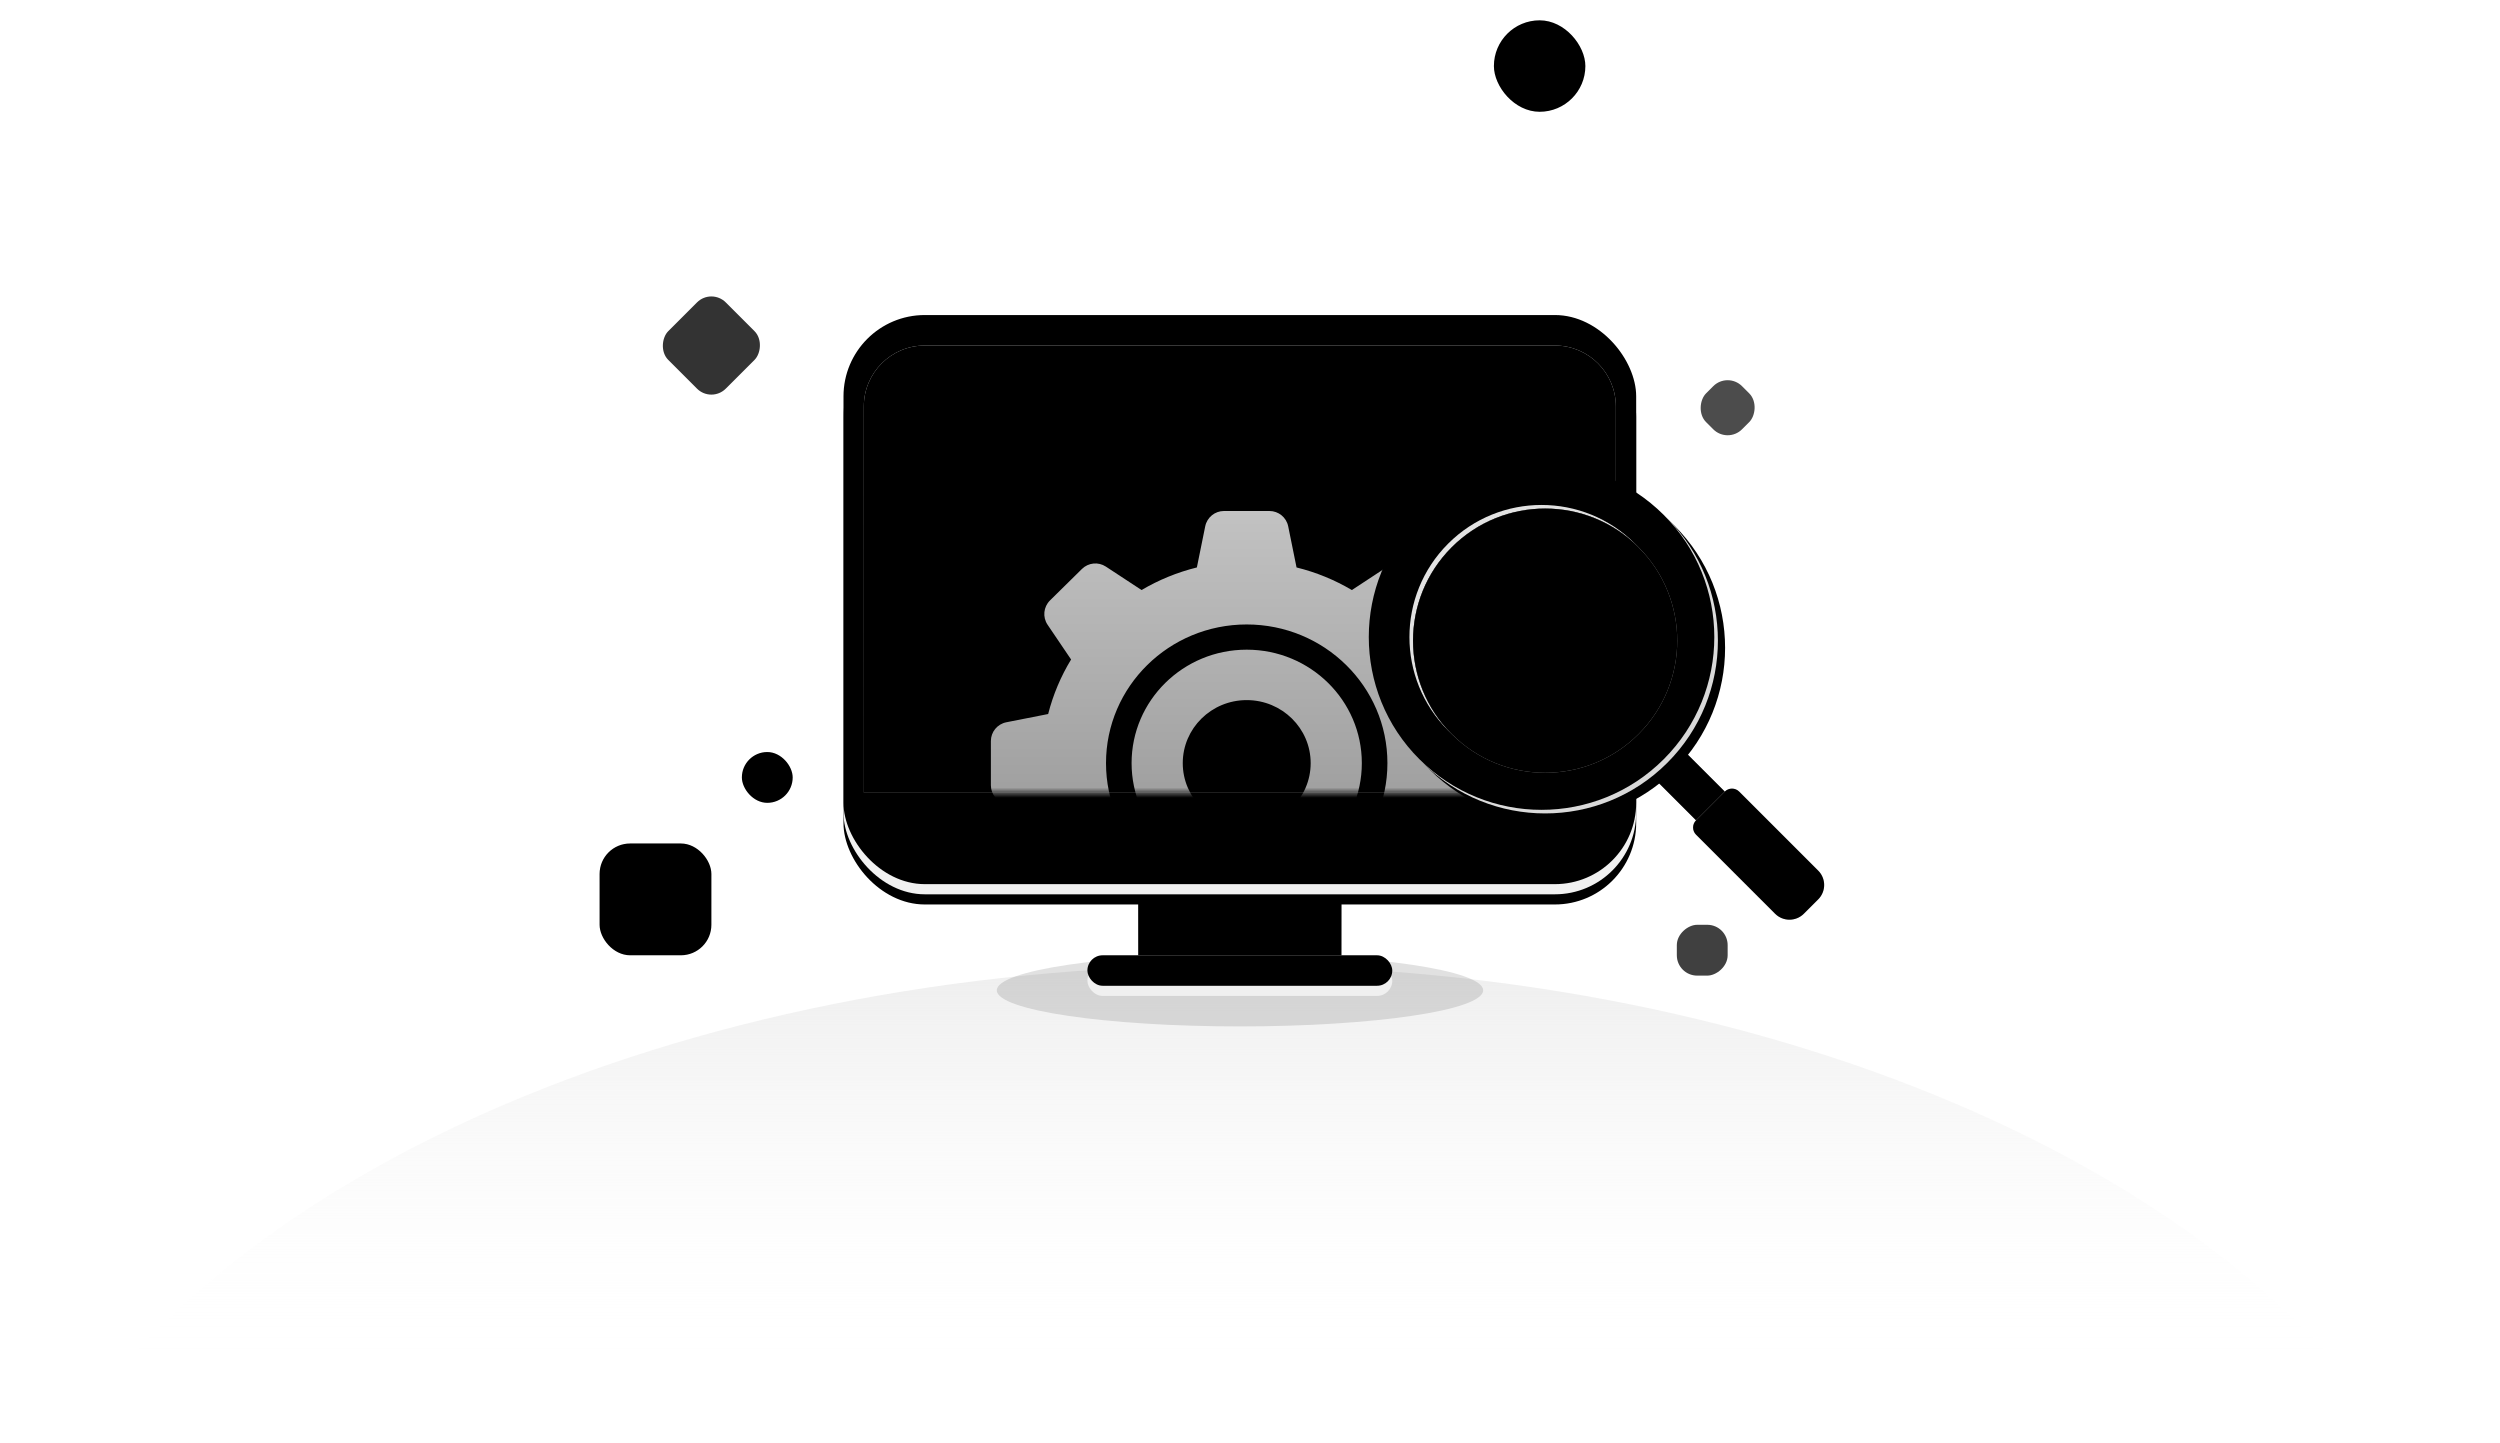 <?xml version="1.0" encoding="UTF-8"?>
<svg width="246px" height="142px" viewBox="0 0 246 142" version="1.1" xmlns="http://www.w3.org/2000/svg" xmlns:xlink="http://www.w3.org/1999/xlink">
    <title>picture/updating-light</title>
    <defs>
        <linearGradient x1="50%" y1="0%" x2="50%" y2="76.664%" id="linearGradient-1">
            <stop stop-color="#EEEEEE" offset="0%"></stop>
            <stop stop-color="#FFFFFF" stop-opacity="0" offset="100%"></stop>
        </linearGradient>
        <linearGradient x1="50%" y1="0%" x2="50%" y2="100%" id="linearGradient-2">
            <stop stop-color="#000000" stop-opacity="0.05" offset="0%"></stop>
            <stop stop-color="#000000" stop-opacity="0.02" offset="100%"></stop>
        </linearGradient>
        <rect id="path-3" x="7" y="28" width="8" height="8" rx="2"></rect>
        <filter x="-25.0%" y="-25.0%" width="150.0%" height="150.0%" filterUnits="objectBoundingBox" id="filter-4">
            <feGaussianBlur stdDeviation="1.5" in="SourceAlpha" result="shadowBlurInner1"></feGaussianBlur>
            <feOffset dx="0" dy="1" in="shadowBlurInner1" result="shadowOffsetInner1"></feOffset>
            <feComposite in="shadowOffsetInner1" in2="SourceAlpha" operator="arithmetic" k2="-1" k3="1" result="shadowInnerInner1"></feComposite>
            <feColorMatrix values="0 0 0 0 1   0 0 0 0 1   0 0 0 0 1  0 0 0 0.1 0" type="matrix" in="shadowInnerInner1" result="shadowMatrixInner1"></feColorMatrix>
            <feGaussianBlur stdDeviation="1.5" in="SourceAlpha" result="shadowBlurInner2"></feGaussianBlur>
            <feOffset dx="0" dy="-1" in="shadowBlurInner2" result="shadowOffsetInner2"></feOffset>
            <feComposite in="shadowOffsetInner2" in2="SourceAlpha" operator="arithmetic" k2="-1" k3="1" result="shadowInnerInner2"></feComposite>
            <feColorMatrix values="0 0 0 0 0   0 0 0 0 0   0 0 0 0 0  0 0 0 0.1 0" type="matrix" in="shadowInnerInner2" result="shadowMatrixInner2"></feColorMatrix>
            <feMerge>
                <feMergeNode in="shadowMatrixInner1"></feMergeNode>
                <feMergeNode in="shadowMatrixInner2"></feMergeNode>
            </feMerge>
        </filter>
        <rect id="path-5" x="108.5" y="35.621" width="5" height="5" rx="2"></rect>
        <filter x="-40.0%" y="-40.0%" width="180.0%" height="180.0%" filterUnits="objectBoundingBox" id="filter-6">
            <feGaussianBlur stdDeviation="1.5" in="SourceAlpha" result="shadowBlurInner1"></feGaussianBlur>
            <feOffset dx="0" dy="1" in="shadowBlurInner1" result="shadowOffsetInner1"></feOffset>
            <feComposite in="shadowOffsetInner1" in2="SourceAlpha" operator="arithmetic" k2="-1" k3="1" result="shadowInnerInner1"></feComposite>
            <feColorMatrix values="0 0 0 0 1   0 0 0 0 1   0 0 0 0 1  0 0 0 0.1 0" type="matrix" in="shadowInnerInner1" result="shadowMatrixInner1"></feColorMatrix>
            <feGaussianBlur stdDeviation="1.5" in="SourceAlpha" result="shadowBlurInner2"></feGaussianBlur>
            <feOffset dx="0" dy="-1" in="shadowBlurInner2" result="shadowOffsetInner2"></feOffset>
            <feComposite in="shadowOffsetInner2" in2="SourceAlpha" operator="arithmetic" k2="-1" k3="1" result="shadowInnerInner2"></feComposite>
            <feColorMatrix values="0 0 0 0 0   0 0 0 0 0   0 0 0 0 0  0 0 0 0.1 0" type="matrix" in="shadowInnerInner2" result="shadowMatrixInner2"></feColorMatrix>
            <feMerge>
                <feMergeNode in="shadowMatrixInner1"></feMergeNode>
                <feMergeNode in="shadowMatrixInner2"></feMergeNode>
            </feMerge>
        </filter>
        <rect id="path-7" x="106" y="89" width="5" height="5" rx="2"></rect>
        <filter x="-40.0%" y="-40.0%" width="180.0%" height="180.0%" filterUnits="objectBoundingBox" id="filter-8">
            <feGaussianBlur stdDeviation="1.5" in="SourceAlpha" result="shadowBlurInner1"></feGaussianBlur>
            <feOffset dx="0" dy="1" in="shadowBlurInner1" result="shadowOffsetInner1"></feOffset>
            <feComposite in="shadowOffsetInner1" in2="SourceAlpha" operator="arithmetic" k2="-1" k3="1" result="shadowInnerInner1"></feComposite>
            <feColorMatrix values="0 0 0 0 1   0 0 0 0 1   0 0 0 0 1  0 0 0 0.1 0" type="matrix" in="shadowInnerInner1" result="shadowMatrixInner1"></feColorMatrix>
            <feGaussianBlur stdDeviation="1.5" in="SourceAlpha" result="shadowBlurInner2"></feGaussianBlur>
            <feOffset dx="0" dy="-1" in="shadowBlurInner2" result="shadowOffsetInner2"></feOffset>
            <feComposite in="shadowOffsetInner2" in2="SourceAlpha" operator="arithmetic" k2="-1" k3="1" result="shadowInnerInner2"></feComposite>
            <feColorMatrix values="0 0 0 0 0   0 0 0 0 0   0 0 0 0 0  0 0 0 0.1 0" type="matrix" in="shadowInnerInner2" result="shadowMatrixInner2"></feColorMatrix>
            <feMerge>
                <feMergeNode in="shadowMatrixInner1"></feMergeNode>
                <feMergeNode in="shadowMatrixInner2"></feMergeNode>
            </feMerge>
        </filter>
        <rect id="path-9" x="88" y="0" width="9" height="9" rx="4.5"></rect>
        <filter x="-22.2%" y="-22.2%" width="144.4%" height="144.4%" filterUnits="objectBoundingBox" id="filter-10">
            <feGaussianBlur stdDeviation="1.5" in="SourceAlpha" result="shadowBlurInner1"></feGaussianBlur>
            <feOffset dx="0" dy="1" in="shadowBlurInner1" result="shadowOffsetInner1"></feOffset>
            <feComposite in="shadowOffsetInner1" in2="SourceAlpha" operator="arithmetic" k2="-1" k3="1" result="shadowInnerInner1"></feComposite>
            <feColorMatrix values="0 0 0 0 1   0 0 0 0 1   0 0 0 0 1  0 0 0 0.1 0" type="matrix" in="shadowInnerInner1" result="shadowMatrixInner1"></feColorMatrix>
            <feGaussianBlur stdDeviation="1.5" in="SourceAlpha" result="shadowBlurInner2"></feGaussianBlur>
            <feOffset dx="0" dy="-1" in="shadowBlurInner2" result="shadowOffsetInner2"></feOffset>
            <feComposite in="shadowOffsetInner2" in2="SourceAlpha" operator="arithmetic" k2="-1" k3="1" result="shadowInnerInner2"></feComposite>
            <feColorMatrix values="0 0 0 0 0   0 0 0 0 0   0 0 0 0 0  0 0 0 0.1 0" type="matrix" in="shadowInnerInner2" result="shadowMatrixInner2"></feColorMatrix>
            <feMerge>
                <feMergeNode in="shadowMatrixInner1"></feMergeNode>
                <feMergeNode in="shadowMatrixInner2"></feMergeNode>
            </feMerge>
        </filter>
        <rect id="path-11" x="14" y="72" width="5" height="5" rx="2.5"></rect>
        <filter x="-40.0%" y="-40.0%" width="180.0%" height="180.0%" filterUnits="objectBoundingBox" id="filter-12">
            <feGaussianBlur stdDeviation="1.5" in="SourceAlpha" result="shadowBlurInner1"></feGaussianBlur>
            <feOffset dx="0" dy="1" in="shadowBlurInner1" result="shadowOffsetInner1"></feOffset>
            <feComposite in="shadowOffsetInner1" in2="SourceAlpha" operator="arithmetic" k2="-1" k3="1" result="shadowInnerInner1"></feComposite>
            <feColorMatrix values="0 0 0 0 1   0 0 0 0 1   0 0 0 0 1  0 0 0 0.1 0" type="matrix" in="shadowInnerInner1" result="shadowMatrixInner1"></feColorMatrix>
            <feGaussianBlur stdDeviation="1.5" in="SourceAlpha" result="shadowBlurInner2"></feGaussianBlur>
            <feOffset dx="0" dy="-1" in="shadowBlurInner2" result="shadowOffsetInner2"></feOffset>
            <feComposite in="shadowOffsetInner2" in2="SourceAlpha" operator="arithmetic" k2="-1" k3="1" result="shadowInnerInner2"></feComposite>
            <feColorMatrix values="0 0 0 0 0   0 0 0 0 0   0 0 0 0 0  0 0 0 0.1 0" type="matrix" in="shadowInnerInner2" result="shadowMatrixInner2"></feColorMatrix>
            <feMerge>
                <feMergeNode in="shadowMatrixInner1"></feMergeNode>
                <feMergeNode in="shadowMatrixInner2"></feMergeNode>
            </feMerge>
        </filter>
        <linearGradient x1="50%" y1="0%" x2="50%" y2="100%" id="linearGradient-13">
            <stop stop-color="#000000" stop-opacity="0.1" offset="0%"></stop>
            <stop stop-color="#000000" stop-opacity="0.02" offset="100%"></stop>
        </linearGradient>
        <rect id="path-14" x="0" y="81" width="11" height="11" rx="3"></rect>
        <filter x="-18.2%" y="-18.2%" width="136.4%" height="136.4%" filterUnits="objectBoundingBox" id="filter-15">
            <feGaussianBlur stdDeviation="1.5" in="SourceAlpha" result="shadowBlurInner1"></feGaussianBlur>
            <feOffset dx="0" dy="1" in="shadowBlurInner1" result="shadowOffsetInner1"></feOffset>
            <feComposite in="shadowOffsetInner1" in2="SourceAlpha" operator="arithmetic" k2="-1" k3="1" result="shadowInnerInner1"></feComposite>
            <feColorMatrix values="0 0 0 0 1   0 0 0 0 1   0 0 0 0 1  0 0 0 0.1 0" type="matrix" in="shadowInnerInner1" result="shadowMatrixInner1"></feColorMatrix>
            <feGaussianBlur stdDeviation="1.5" in="SourceAlpha" result="shadowBlurInner2"></feGaussianBlur>
            <feOffset dx="0" dy="-1" in="shadowBlurInner2" result="shadowOffsetInner2"></feOffset>
            <feComposite in="shadowOffsetInner2" in2="SourceAlpha" operator="arithmetic" k2="-1" k3="1" result="shadowInnerInner2"></feComposite>
            <feColorMatrix values="0 0 0 0 0   0 0 0 0 0   0 0 0 0 0  0 0 0 0.1 0" type="matrix" in="shadowInnerInner2" result="shadowMatrixInner2"></feColorMatrix>
            <feMerge>
                <feMergeNode in="shadowMatrixInner1"></feMergeNode>
                <feMergeNode in="shadowMatrixInner2"></feMergeNode>
            </feMerge>
        </filter>
        <filter x="-23.3%" y="-157.2%" width="146.7%" height="414.4%" filterUnits="objectBoundingBox" id="filter-16">
            <feGaussianBlur stdDeviation="3.724" in="SourceGraphic"></feGaussianBlur>
        </filter>
        <linearGradient x1="50%" y1="0%" x2="50%" y2="100%" id="linearGradient-17">
            <stop stop-color="#A2A2A2" offset="0%"></stop>
            <stop stop-color="#ECECEC" offset="100%"></stop>
        </linearGradient>
        <polygon id="path-18" points="29 55 49 55 49 63 29 63"></polygon>
        <filter x="-7.5%" y="-18.8%" width="115.0%" height="137.5%" filterUnits="objectBoundingBox" id="filter-19">
            <feGaussianBlur stdDeviation="1" in="SourceAlpha" result="shadowBlurInner1"></feGaussianBlur>
            <feOffset dx="0" dy="-1" in="shadowBlurInner1" result="shadowOffsetInner1"></feOffset>
            <feComposite in="shadowOffsetInner1" in2="SourceAlpha" operator="arithmetic" k2="-1" k3="1" result="shadowInnerInner1"></feComposite>
            <feColorMatrix values="0 0 0 0 0   0 0 0 0 0   0 0 0 0 0  0 0 0 0.18 0" type="matrix" in="shadowInnerInner1"></feColorMatrix>
        </filter>
        <rect id="path-20" x="24" y="63" width="30" height="3" rx="1.5"></rect>
        <filter x="-5.0%" y="-50.0%" width="110.0%" height="200.0%" filterUnits="objectBoundingBox" id="filter-21">
            <feGaussianBlur stdDeviation="1" in="SourceAlpha" result="shadowBlurInner1"></feGaussianBlur>
            <feOffset dx="0" dy="-1" in="shadowBlurInner1" result="shadowOffsetInner1"></feOffset>
            <feComposite in="shadowOffsetInner1" in2="SourceAlpha" operator="arithmetic" k2="-1" k3="1" result="shadowInnerInner1"></feComposite>
            <feColorMatrix values="0 0 0 0 0   0 0 0 0 0   0 0 0 0 0  0 0 0 0.3 0" type="matrix" in="shadowInnerInner1"></feColorMatrix>
        </filter>
        <linearGradient x1="50%" y1="0%" x2="50%" y2="91.274%" id="linearGradient-22">
            <stop stop-color="#F4F4F4" offset="0%"></stop>
            <stop stop-color="#F1F1F1" offset="100%"></stop>
        </linearGradient>
        <rect id="path-23" x="0" y="0" width="78" height="56" rx="8"></rect>
        <filter x="-6.4%" y="-7.1%" width="112.8%" height="117.9%" filterUnits="objectBoundingBox" id="filter-24">
            <feOffset dx="0" dy="1" in="SourceAlpha" result="shadowOffsetOuter1"></feOffset>
            <feGaussianBlur stdDeviation="1.5" in="shadowOffsetOuter1" result="shadowBlurOuter1"></feGaussianBlur>
            <feColorMatrix values="0 0 0 0 0   0 0 0 0 0   0 0 0 0 0  0 0 0 0.1 0" type="matrix" in="shadowBlurOuter1"></feColorMatrix>
        </filter>
        <filter x="-5.8%" y="-6.2%" width="111.5%" height="116.1%" filterUnits="objectBoundingBox" id="filter-25">
            <feGaussianBlur stdDeviation="1" in="SourceAlpha" result="shadowBlurInner1"></feGaussianBlur>
            <feOffset dx="0" dy="-1" in="shadowBlurInner1" result="shadowOffsetInner1"></feOffset>
            <feComposite in="shadowOffsetInner1" in2="SourceAlpha" operator="arithmetic" k2="-1" k3="1" result="shadowInnerInner1"></feComposite>
            <feColorMatrix values="0 0 0 0 0   0 0 0 0 0   0 0 0 0 0  0 0 0 0.2 0" type="matrix" in="shadowInnerInner1"></feColorMatrix>
        </filter>
        <linearGradient x1="50%" y1="0%" x2="50%" y2="97.781%" id="linearGradient-26">
            <stop stop-color="#DEDEDE" offset="0%"></stop>
            <stop stop-color="#858585" offset="100%"></stop>
        </linearGradient>
        <path d="M8,2 L70,2 C73.314,2 76,4.686 76,8 L76,46 L76,46 L2,46 L2,8 C2,4.686 4.686,2 8,2 Z" id="path-27"></path>
        <filter x="-4.7%" y="-8.0%" width="109.5%" height="115.9%" filterUnits="objectBoundingBox" id="filter-29">
            <feGaussianBlur stdDeviation="3.5" in="SourceAlpha" result="shadowBlurInner1"></feGaussianBlur>
            <feOffset dx="0" dy="0" in="shadowBlurInner1" result="shadowOffsetInner1"></feOffset>
            <feComposite in="shadowOffsetInner1" in2="SourceAlpha" operator="arithmetic" k2="-1" k3="1" result="shadowInnerInner1"></feComposite>
            <feColorMatrix values="0 0 0 0 0   0 0 0 0 0   0 0 0 0 0  0 0 0 0.2 0" type="matrix" in="shadowInnerInner1"></feColorMatrix>
        </filter>
        <linearGradient x1="50%" y1="0%" x2="50%" y2="107.467%" id="linearGradient-30">
            <stop stop-color="#C2C2C2" offset="0%"></stop>
            <stop stop-color="#818181" offset="100%"></stop>
        </linearGradient>
        <path d="M19,33.884 L19,40 L15,40 L15,33.884 C15.656,33.96 16.323,34 17,34 C17.676,34 18.344,33.96 19,33.884 Z" id="path-31"></path>
        <filter x="-37.5%" y="-24.5%" width="175.0%" height="149.0%" filterUnits="objectBoundingBox" id="filter-32">
            <feGaussianBlur stdDeviation="1" in="SourceAlpha" result="shadowBlurInner1"></feGaussianBlur>
            <feOffset dx="0" dy="1" in="shadowBlurInner1" result="shadowOffsetInner1"></feOffset>
            <feComposite in="shadowOffsetInner1" in2="SourceAlpha" operator="arithmetic" k2="-1" k3="1" result="shadowInnerInner1"></feComposite>
            <feColorMatrix values="0 0 0 0 0   0 0 0 0 0   0 0 0 0 0  0 0 0 0.2 0" type="matrix" in="shadowInnerInner1" result="shadowMatrixInner1"></feColorMatrix>
            <feGaussianBlur stdDeviation="1" in="SourceAlpha" result="shadowBlurInner2"></feGaussianBlur>
            <feOffset dx="0" dy="-1" in="shadowBlurInner2" result="shadowOffsetInner2"></feOffset>
            <feComposite in="shadowOffsetInner2" in2="SourceAlpha" operator="arithmetic" k2="-1" k3="1" result="shadowInnerInner2"></feComposite>
            <feColorMatrix values="0 0 0 0 0   0 0 0 0 0   0 0 0 0 0  0 0 0 0.2 0" type="matrix" in="shadowInnerInner2" result="shadowMatrixInner2"></feColorMatrix>
            <feMerge>
                <feMergeNode in="shadowMatrixInner1"></feMergeNode>
                <feMergeNode in="shadowMatrixInner2"></feMergeNode>
            </feMerge>
        </filter>
        <path d="M15,40 L19,40 C19.552,40 20,40.448 20,41 L20,52 C20,53.105 19.105,54 18,54 L16,54 C14.895,54 14,53.105 14,52 L14,41 C14,40.448 14.448,40 15,40 Z" id="path-33"></path>
        <filter x="-25.0%" y="-10.7%" width="150.0%" height="121.4%" filterUnits="objectBoundingBox" id="filter-34">
            <feGaussianBlur stdDeviation="0.5" in="SourceAlpha" result="shadowBlurInner1"></feGaussianBlur>
            <feOffset dx="0" dy="1" in="shadowBlurInner1" result="shadowOffsetInner1"></feOffset>
            <feComposite in="shadowOffsetInner1" in2="SourceAlpha" operator="arithmetic" k2="-1" k3="1" result="shadowInnerInner1"></feComposite>
            <feColorMatrix values="0 0 0 0 1   0 0 0 0 1   0 0 0 0 1  0 0 0 0.1 0" type="matrix" in="shadowInnerInner1" result="shadowMatrixInner1"></feColorMatrix>
            <feGaussianBlur stdDeviation="1" in="SourceAlpha" result="shadowBlurInner2"></feGaussianBlur>
            <feOffset dx="0" dy="-1" in="shadowBlurInner2" result="shadowOffsetInner2"></feOffset>
            <feComposite in="shadowOffsetInner2" in2="SourceAlpha" operator="arithmetic" k2="-1" k3="1" result="shadowInnerInner2"></feComposite>
            <feColorMatrix values="0 0 0 0 0   0 0 0 0 0   0 0 0 0 0  0 0 0 0.3 0" type="matrix" in="shadowInnerInner2" result="shadowMatrixInner2"></feColorMatrix>
            <feMerge>
                <feMergeNode in="shadowMatrixInner1"></feMergeNode>
                <feMergeNode in="shadowMatrixInner2"></feMergeNode>
            </feMerge>
        </filter>
        <linearGradient x1="52.187%" y1="-1.77635684e-13%" x2="50%" y2="100%" id="linearGradient-35">
            <stop stop-color="#E4E4E4" offset="0%"></stop>
            <stop stop-color="#D8D8D8" offset="100%"></stop>
        </linearGradient>
        <path d="M17,1.13686838e-13 C26.389,1.13686838e-13 34,7.611 34,17 C34,26.389 26.389,34 17,34 C7.611,34 -2.27373675e-13,26.389 -2.27373675e-13,17 C-2.27373675e-13,7.611 7.611,1.13686838e-13 17,1.13686838e-13 Z M17,4 C9.82,4 4,9.82 4,17 C4,24.18 9.82,30 17,30 C24.18,30 30,24.18 30,17 C30,9.82 24.18,4 17,4 Z" id="path-36"></path>
        <filter x="-19.1%" y="-16.2%" width="138.2%" height="138.2%" filterUnits="objectBoundingBox" id="filter-37">
            <feOffset dx="0" dy="1" in="SourceAlpha" result="shadowOffsetOuter1"></feOffset>
            <feGaussianBlur stdDeviation="2" in="shadowOffsetOuter1" result="shadowBlurOuter1"></feGaussianBlur>
            <feColorMatrix values="0 0 0 0 0   0 0 0 0 0   0 0 0 0 0  0 0 0 0.15 0" type="matrix" in="shadowBlurOuter1"></feColorMatrix>
        </filter>
        <filter x="-14.7%" y="-11.8%" width="129.4%" height="129.4%" filterUnits="objectBoundingBox" id="filter-38">
            <feOffset dx="0" dy="0.5" in="SourceAlpha" result="shadowOffsetInner1"></feOffset>
            <feComposite in="shadowOffsetInner1" in2="SourceAlpha" operator="arithmetic" k2="-1" k3="1" result="shadowInnerInner1"></feComposite>
            <feColorMatrix values="0 0 0 0 1   0 0 0 0 1   0 0 0 0 1  0 0 0 0.1 0" type="matrix" in="shadowInnerInner1" result="shadowMatrixInner1"></feColorMatrix>
            <feGaussianBlur stdDeviation="0.5" in="SourceAlpha" result="shadowBlurInner2"></feGaussianBlur>
            <feOffset dx="0" dy="-1" in="shadowBlurInner2" result="shadowOffsetInner2"></feOffset>
            <feComposite in="shadowOffsetInner2" in2="SourceAlpha" operator="arithmetic" k2="-1" k3="1" result="shadowInnerInner2"></feComposite>
            <feColorMatrix values="0 0 0 0 0   0 0 0 0 0   0 0 0 0 0  0 0 0 0.202 0" type="matrix" in="shadowInnerInner2" result="shadowMatrixInner2"></feColorMatrix>
            <feMerge>
                <feMergeNode in="shadowMatrixInner1"></feMergeNode>
                <feMergeNode in="shadowMatrixInner2"></feMergeNode>
            </feMerge>
        </filter>
        <circle id="path-39" cx="17" cy="17" r="13"></circle>
        <filter x="-5.8%" y="-5.8%" width="111.5%" height="111.5%" filterUnits="objectBoundingBox" id="filter-40">
            <feGaussianBlur stdDeviation="1.5" in="SourceAlpha" result="shadowBlurInner1"></feGaussianBlur>
            <feOffset dx="0" dy="0" in="shadowBlurInner1" result="shadowOffsetInner1"></feOffset>
            <feComposite in="shadowOffsetInner1" in2="SourceAlpha" operator="arithmetic" k2="-1" k3="1" result="shadowInnerInner1"></feComposite>
            <feColorMatrix values="0 0 0 0 0   0 0 0 0 0   0 0 0 0 0  0 0 0 0.3 0" type="matrix" in="shadowInnerInner1"></feColorMatrix>
        </filter>
    </defs>
    <g id="picture/updating-light" stroke="none" stroke-width="1" fill="none" fill-rule="evenodd">
        <g id="编组" transform="translate(4, 2)">
            <path d="M117.13,93 C171.927,93 218.355,114.413 234.259,144 L5.77315973e-15,144 C15.904,114.413 62.332,93 117.13,93 Z" id="形状结合" fill="url(#linearGradient-1)"></path>
            <g id="小元素" transform="translate(55, 0)">
                <g id="矩形" opacity="0.8" transform="translate(11, 32) rotate(-315) translate(-11, -32)">
                    <use fill="url(#linearGradient-2)" fill-rule="evenodd" xlink:href="#path-3"></use>
                    <use fill="black" fill-opacity="1" filter="url(#filter-4)" xlink:href="#path-3"></use>
                </g>
                <g id="矩形" opacity="0.702" transform="translate(111, 38.121) rotate(-315) translate(-111, -38.121)">
                    <use fill="url(#linearGradient-2)" fill-rule="evenodd" xlink:href="#path-5"></use>
                    <use fill="black" fill-opacity="1" filter="url(#filter-6)" xlink:href="#path-5"></use>
                </g>
                <g id="矩形" opacity="0.75" transform="translate(108.5, 91.5) rotate(-270) translate(-108.5, -91.5)">
                    <use fill="url(#linearGradient-2)" fill-rule="evenodd" xlink:href="#path-7"></use>
                    <use fill="black" fill-opacity="1" filter="url(#filter-8)" xlink:href="#path-7"></use>
                </g>
                <g id="矩形">
                    <use fill="url(#linearGradient-2)" fill-rule="evenodd" xlink:href="#path-9"></use>
                    <use fill="black" fill-opacity="1" filter="url(#filter-10)" xlink:href="#path-9"></use>
                </g>
                <g id="矩形">
                    <use fill="url(#linearGradient-2)" fill-rule="evenodd" xlink:href="#path-11"></use>
                    <use fill="black" fill-opacity="1" filter="url(#filter-12)" xlink:href="#path-11"></use>
                </g>
                <g id="矩形">
                    <use fill="url(#linearGradient-13)" fill-rule="evenodd" xlink:href="#path-14"></use>
                    <use fill="black" fill-opacity="1" filter="url(#filter-15)" xlink:href="#path-14"></use>
                </g>
            </g>
            <g id="电脑" transform="translate(79, 30)">
                <ellipse id="椭圆形" fill-opacity="0.12" fill="#000000" filter="url(#filter-16)" cx="39.014" cy="65.447" rx="23.929" ry="3.553"></ellipse>
                <g id="矩形" fill-rule="nonzero">
                    <use fill="url(#linearGradient-17)" xlink:href="#path-18"></use>
                    <use fill="black" fill-opacity="1" filter="url(#filter-19)" xlink:href="#path-18"></use>
                </g>
                <g id="矩形" fill-rule="nonzero">
                    <use fill="#F0F0F0" xlink:href="#path-20"></use>
                    <use fill="black" fill-opacity="1" filter="url(#filter-21)" xlink:href="#path-20"></use>
                </g>
                <g id="矩形">
                    <use fill="black" fill-opacity="1" filter="url(#filter-24)" xlink:href="#path-23"></use>
                    <use fill="url(#linearGradient-22)" fill-rule="evenodd" xlink:href="#path-23"></use>
                    <use fill="black" fill-opacity="1" filter="url(#filter-25)" xlink:href="#path-23"></use>
                </g>
                <mask id="mask-28" fill="white">
                    <use xlink:href="#path-27"></use>
                </mask>
                <g id="矩形" fill-rule="nonzero">
                    <use fill="url(#linearGradient-26)" xlink:href="#path-27"></use>
                    <use fill="black" fill-opacity="1" filter="url(#filter-29)" xlink:href="#path-27"></use>
                </g>
                <path d="M41.914,18.282 C42.809,18.282 43.58,18.912 43.758,19.789 L44.58,23.837 C46.521,24.315 48.351,25.072 50.023,26.061 L53.535,23.753 C54.277,23.265 55.258,23.362 55.89,23.985 L59.032,27.082 C59.678,27.719 59.778,28.726 59.27,29.477 L56.957,32.895 C57.961,34.543 58.728,36.347 59.214,38.26 L63.332,39.072 C64.214,39.246 64.85,40.02 64.85,40.918 L64.85,45.268 C64.85,46.167 64.214,46.94 63.332,47.114 L59.214,47.927 C58.728,49.84 57.96,51.643 56.957,53.291 L59.27,56.71 C59.778,57.461 59.678,58.468 59.032,59.104 L55.89,62.201 C55.258,62.824 54.277,62.921 53.535,62.434 L50.023,60.126 C48.351,61.114 46.521,61.871 44.58,62.35 L43.758,66.397 C43.58,67.274 42.809,67.904 41.914,67.904 L37.438,67.904 C36.544,67.904 35.772,67.274 35.594,66.397 L34.772,62.349 C32.831,61.871 31.002,61.115 29.33,60.126 L25.817,62.434 C25.076,62.921 24.095,62.824 23.463,62.201 L20.32,59.104 C19.675,58.468 19.575,57.461 20.083,56.71 L22.395,53.291 C21.392,51.643 20.625,49.84 20.139,47.927 L16.021,47.114 C15.139,46.94 14.503,46.167 14.503,45.268 L14.503,40.918 C14.503,40.02 15.139,39.246 16.021,39.072 L20.139,38.26 C20.625,36.347 21.392,34.543 22.395,32.895 L20.083,29.477 C19.575,28.726 19.675,27.719 20.32,27.082 L23.463,23.985 C24.095,23.362 25.076,23.265 25.817,23.753 L29.33,26.06 C31.002,25.072 32.831,24.316 34.772,23.837 L35.594,19.789 C35.772,18.912 36.544,18.282 37.438,18.282 L41.914,18.282 Z M39.676,29.447 C32.03,29.447 25.831,35.557 25.831,43.093 C25.831,50.63 32.03,56.739 39.676,56.739 C47.323,56.739 53.522,50.63 53.522,43.093 C53.522,35.557 47.323,29.447 39.676,29.447 Z M39.676,31.928 C45.933,31.928 51.004,36.927 51.004,43.093 C51.004,49.259 45.933,54.258 39.676,54.258 C33.42,54.258 28.348,49.259 28.348,43.093 C28.348,36.927 33.42,31.928 39.676,31.928 Z M39.676,36.89 C36.201,36.89 33.383,39.667 33.383,43.093 C33.383,46.519 36.201,49.296 39.676,49.296 C43.152,49.296 45.97,46.519 45.97,43.093 C45.97,39.667 43.152,36.89 39.676,36.89 Z" id="形状结合" fill="url(#linearGradient-30)" fill-rule="nonzero" mask="url(#mask-28)"></path>
            </g>
            <g id="放大镜" transform="translate(155.113, 68.113) rotate(-45) translate(-155.113, -68.113)translate(138.113, 41.113)">
                <g id="形状结合">
                    <use fill-opacity="0.25" fill="#000000" fill-rule="evenodd" xlink:href="#path-31"></use>
                    <use fill="black" fill-opacity="1" filter="url(#filter-32)" xlink:href="#path-31"></use>
                </g>
                <g id="矩形" fill-rule="nonzero">
                    <use fill-opacity="0.2" fill="#000000" xlink:href="#path-33"></use>
                    <use fill="black" fill-opacity="1" filter="url(#filter-34)" xlink:href="#path-33"></use>
                </g>
                <path d="M17,3.41060513e-13 C26.389,3.41060513e-13 34,7.611 34,17 C34,26.389 26.389,34 17,34 C7.611,34 2.27373675e-13,26.389 2.27373675e-13,17 C2.27373675e-13,7.611 7.611,3.41060513e-13 17,3.41060513e-13 Z M17,0.5 C7.887,0.5 0.5,7.887 0.5,17 C0.5,26.113 7.887,33.5 17,33.5 C26.113,33.5 33.5,26.113 33.5,17 C33.5,7.887 26.113,0.5 17,0.5 Z M17,3.5 C24.456,3.5 30.5,9.544 30.5,17 C30.5,24.456 24.456,30.5 17,30.5 C9.544,30.5 3.5,24.456 3.5,17 C3.5,9.544 9.544,3.5 17,3.5 Z M17,4 C9.82,4 4,9.82 4,17 C4,24.18 9.82,30 17,30 C24.18,30 30,24.18 30,17 C30,9.82 24.18,4 17,4 Z" id="椭圆形" fill-opacity="0.02" fill="#000000" fill-rule="nonzero"></path>
                <g id="椭圆形" fill-rule="nonzero">
                    <use fill="black" fill-opacity="1" filter="url(#filter-37)" xlink:href="#path-36"></use>
                    <use fill="url(#linearGradient-35)" xlink:href="#path-36"></use>
                    <use fill="black" fill-opacity="1" filter="url(#filter-38)" xlink:href="#path-36"></use>
                </g>
                <g id="椭圆形">
                    <use fill-opacity="0.604" fill="#FFFFFF" fill-rule="evenodd" xlink:href="#path-39"></use>
                    <use fill="black" fill-opacity="1" filter="url(#filter-40)" xlink:href="#path-39"></use>
                </g>
            </g>
        </g>
    </g>
</svg>